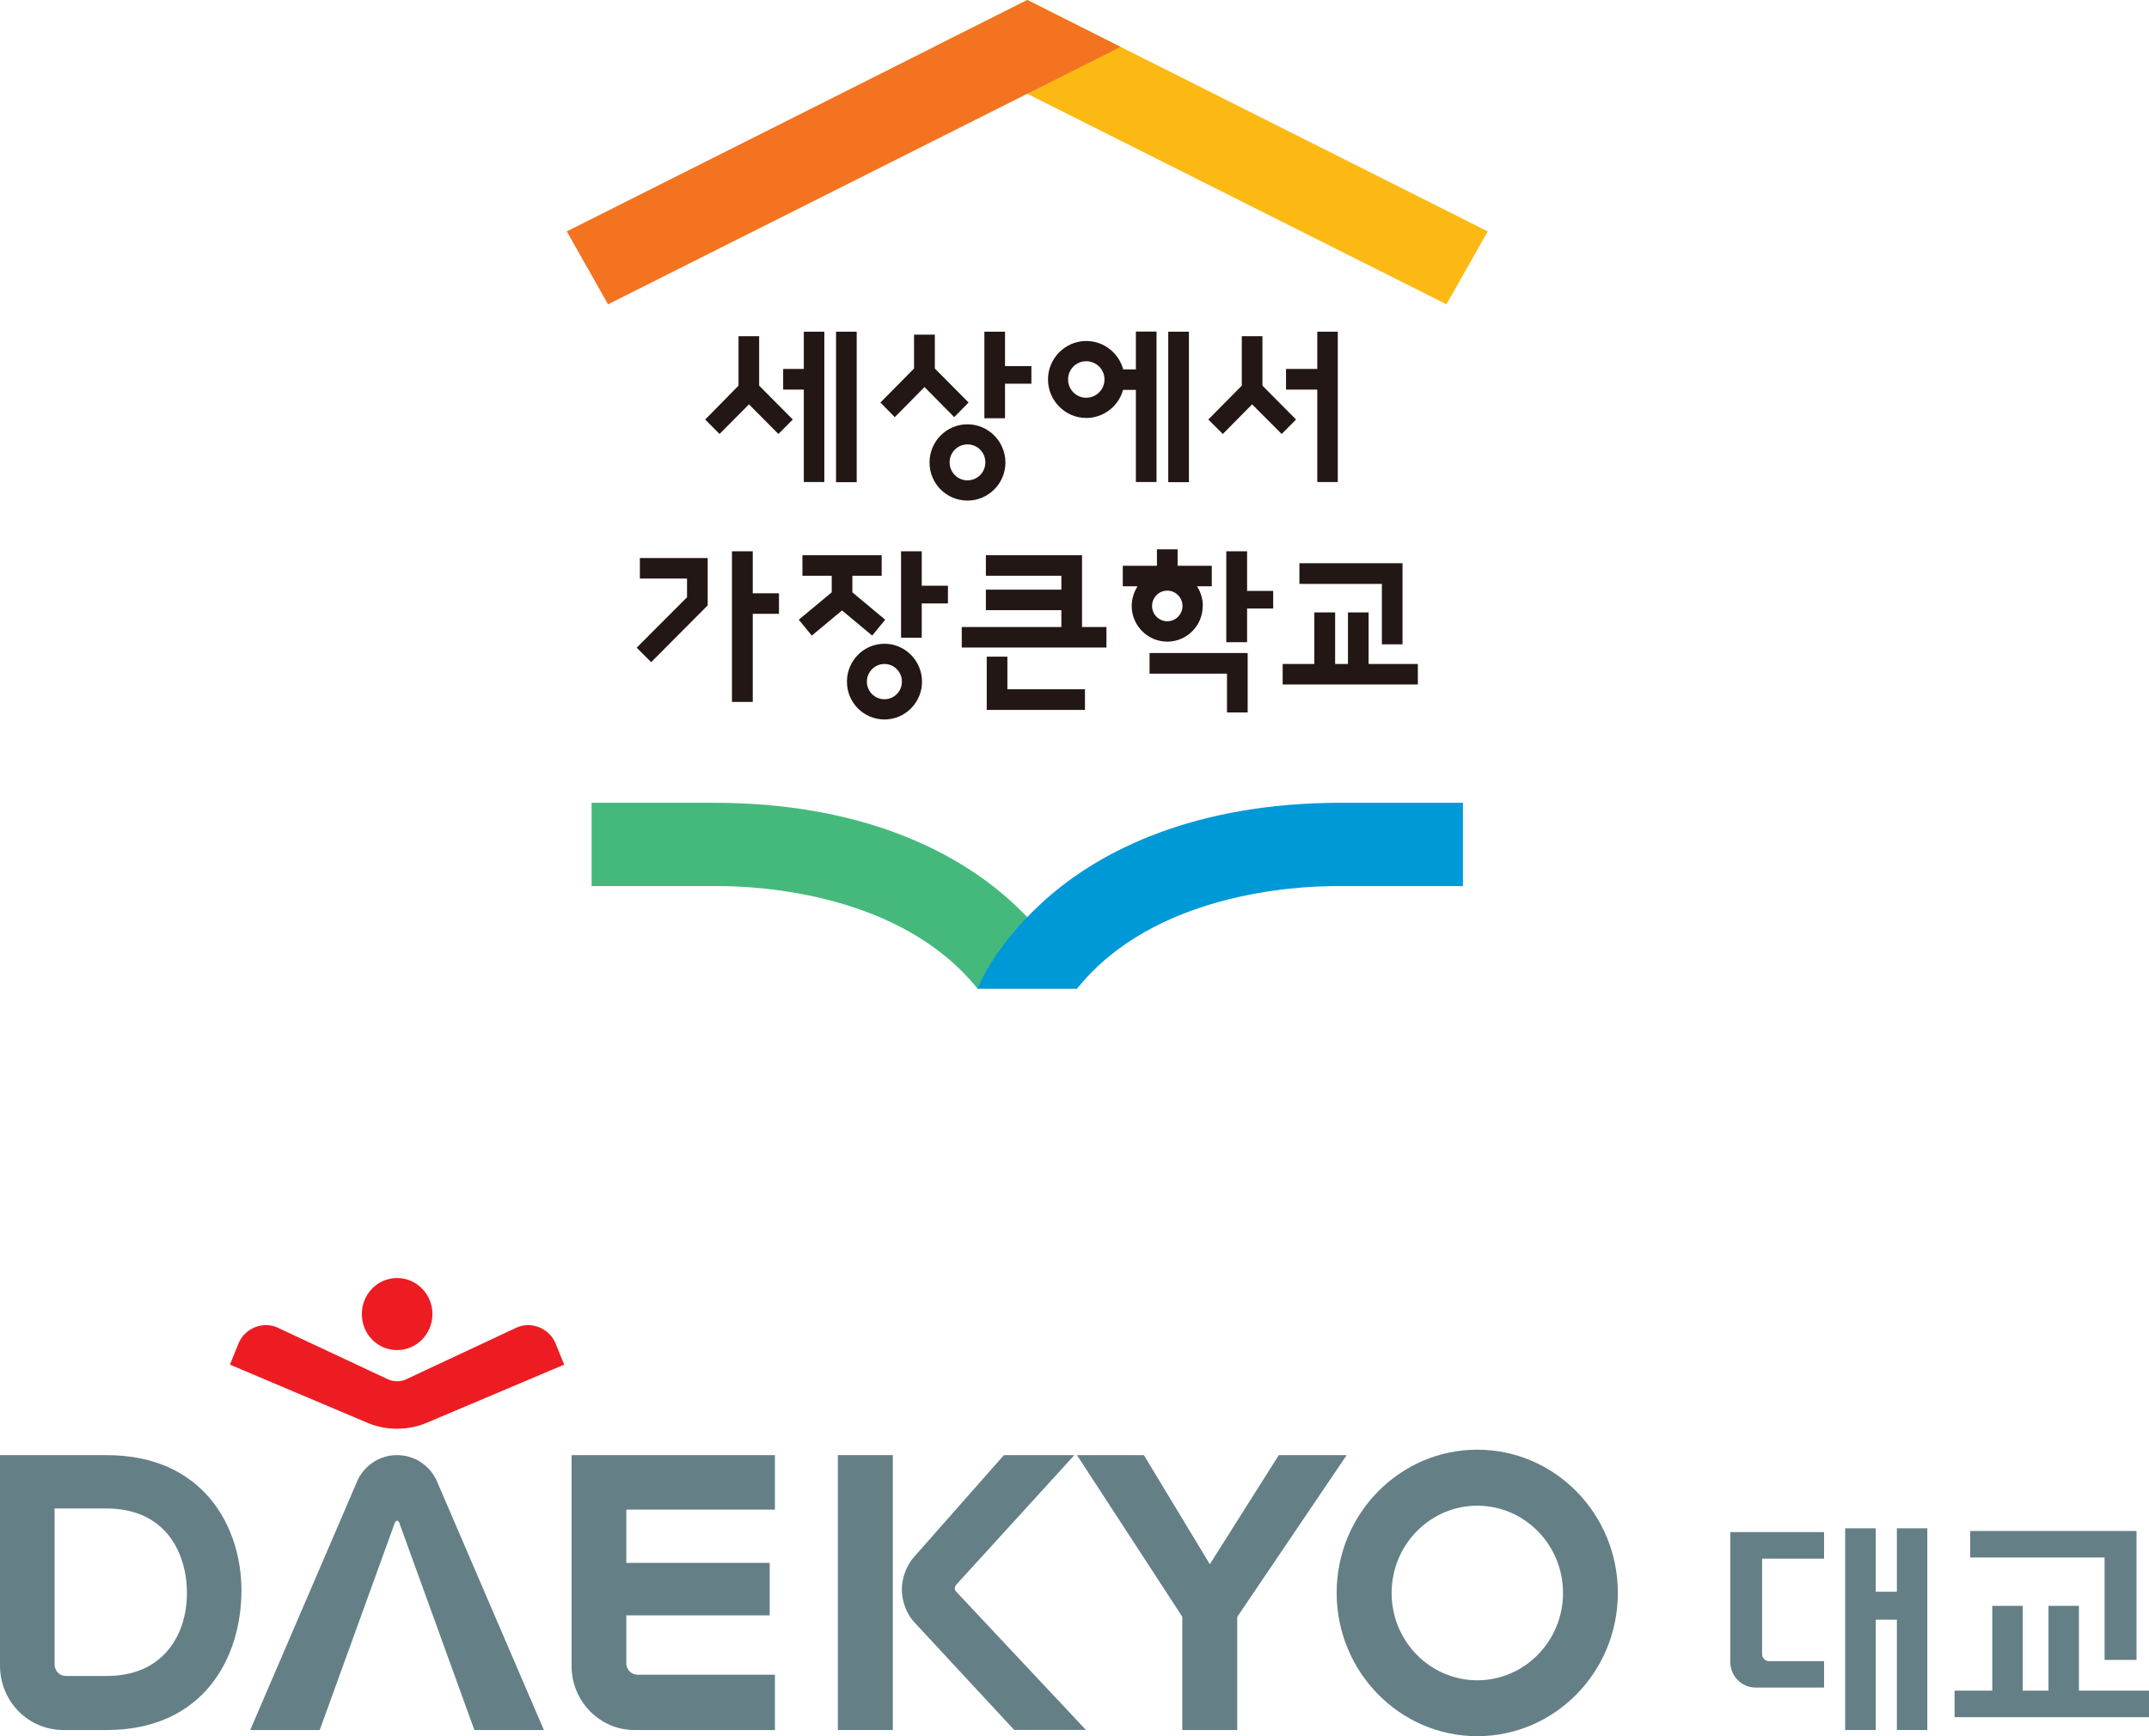 <svg width="99" height="80" viewBox="0 0 99 80" fill="none" xmlns="http://www.w3.org/2000/svg">
<path d="M49.847 28.892V25.584H45.418V26.529H48.895V27.17H45.418V28.115H48.895V28.892H44.306V29.837H50.972V28.892H49.847Z" fill="#221714"/>
<path d="M46.408 30.258H45.457V32.712H49.982V31.76H46.408V30.258Z" fill="#221714"/>
<path d="M55.413 27.921C55.413 27.584 55.31 27.274 55.143 27.015H55.824V26.07H54.25V25.312H53.298V26.07H51.724V27.015H52.405C52.238 27.28 52.135 27.591 52.135 27.921C52.135 28.828 52.874 29.566 53.774 29.566C54.674 29.566 55.407 28.828 55.407 27.921M53.073 27.921C53.073 27.533 53.388 27.215 53.774 27.215C54.16 27.215 54.475 27.533 54.475 27.921C54.475 28.31 54.16 28.627 53.774 28.627C53.388 28.627 53.073 28.31 53.073 27.921Z" fill="#221714"/>
<path d="M52.958 31.041H56.525V32.828H57.477V30.09H52.958V31.041Z" fill="#221714"/>
<path d="M57.451 27.228V25.403H56.493V29.591H57.451V28.038H58.653V27.228H57.451Z" fill="#221714"/>
<path d="M29.478 26.659H31.65V27.52L29.33 29.844L29.998 30.511L32.602 27.895V25.714H29.478V26.659Z" fill="#221714"/>
<path d="M63.66 29.689H64.611V25.953H59.861V26.905H63.66V29.689Z" fill="#221714"/>
<path d="M63.049 30.595V28.219H62.098V30.595H61.507V28.219H60.549V30.595H59.09V31.54H65.318V30.595H63.049Z" fill="#221714"/>
<path d="M42.462 25.403H41.51V29.384H42.462V27.805H43.67V26.989H42.462V25.403Z" fill="#221714"/>
<path d="M40.746 29.663C39.788 29.663 39.017 30.446 39.017 31.41C39.017 32.375 39.788 33.152 40.746 33.152C41.703 33.152 42.475 32.369 42.475 31.41C42.475 30.452 41.703 29.663 40.746 29.663ZM40.746 32.22C40.296 32.22 39.936 31.857 39.936 31.41C39.936 30.964 40.296 30.595 40.746 30.595C41.196 30.595 41.549 30.964 41.549 31.41C41.549 31.857 41.189 32.22 40.746 32.22Z" fill="#221714"/>
<path d="M40.778 28.555L39.267 27.293V26.529H40.617V25.584H36.966V26.529H38.316V27.293L36.799 28.555L37.397 29.287L38.791 28.128L40.18 29.287L40.778 28.555Z" fill="#221714"/>
<path d="M34.678 25.403H33.72V32.343H34.678V28.284H35.886V27.338H34.678V25.403Z" fill="#221714"/>
<path d="M52.328 17.019H51.743C51.538 16.268 50.856 15.712 50.04 15.712C49.069 15.712 48.279 16.514 48.279 17.485C48.279 18.456 49.069 19.259 50.04 19.259C50.85 19.259 51.531 18.709 51.737 17.964H52.328V22.211H53.279V15.278H52.328V17.019ZM50.04 18.327C49.577 18.327 49.204 17.951 49.204 17.485C49.204 17.019 49.577 16.644 50.04 16.644C50.503 16.644 50.882 17.019 50.882 17.485C50.882 17.951 50.503 18.327 50.04 18.327Z" fill="#221714"/>
<path d="M54.771 15.284H53.819V22.218H54.771V15.284Z" fill="#221714"/>
<path d="M60.684 17H59.244V17.952H60.684V22.211H61.629V15.284H60.684V17Z" fill="#221714"/>
<path d="M39.466 15.284H38.515V22.218H39.466V15.284Z" fill="#221714"/>
<path d="M37.03 17H36.079V17.952H37.03V22.211H37.975V15.284H37.03V17Z" fill="#221714"/>
<path d="M34.973 15.492H34.022V17.77L32.486 19.331L33.148 19.997L34.504 18.631L35.86 19.997L36.522 19.331L34.973 17.77V15.492Z" fill="#221714"/>
<path d="M58.158 15.492H57.207V17.77L55.664 19.331L56.333 19.997L57.682 18.631L59.045 19.997L59.707 19.331L58.158 17.77V15.492Z" fill="#221714"/>
<path d="M44.57 19.551C43.606 19.551 42.822 20.334 42.822 21.312C42.822 22.289 43.606 23.066 44.57 23.066C45.534 23.066 46.318 22.276 46.318 21.312C46.318 20.347 45.534 19.551 44.57 19.551ZM44.57 22.134C44.114 22.134 43.747 21.765 43.747 21.305C43.747 20.846 44.114 20.477 44.57 20.477C45.026 20.477 45.393 20.846 45.393 21.305C45.393 21.765 45.026 22.134 44.57 22.134Z" fill="#221714"/>
<path d="M46.299 15.284H45.348V19.272H46.299V17.68H47.514V16.87H46.299V15.284Z" fill="#221714"/>
<path d="M44.621 18.547L43.066 16.981V15.42H42.108V16.981L40.559 18.547L41.221 19.221L42.59 17.835L43.959 19.221L44.621 18.547Z" fill="#221714"/>
<path d="M47.327 0L43.027 2.162L66.636 14.022L68.538 10.662L47.327 0Z" fill="#FDB913"/>
<path d="M47.327 0L26.11 10.662L28.012 14.022L51.621 2.162L47.327 0Z" fill="#F37321"/>
<path d="M49.615 45.556H45.033L45.001 45.517C41.478 41.173 35.012 40.83 33.116 40.83H27.254V36.991H32.872C39.743 36.991 43.914 39.27 46.196 41.199C48.844 43.445 49.609 45.556 49.609 45.556" fill="#45B97C"/>
<path d="M45.033 45.556H49.616L49.648 45.517C53.17 41.173 59.636 40.83 61.532 40.83H67.394V36.991H61.777C54.906 36.991 50.734 39.27 48.452 41.199C45.804 43.445 45.039 45.556 45.039 45.556" fill="#0099D7"/>
<path d="M94.37 73.995H95.772V77.902H99V79.125H90.043V77.902H91.78V73.995H93.183V77.902H94.37V73.995Z" fill="#657F86"/>
<path d="M96.954 76.486H98.425V70.545H90.764V71.768H96.954V76.486Z" fill="#657F86"/>
<path d="M87.385 70.423V73.345H86.412V70.423H85.003V79.717H86.412V74.632H87.385V79.717H88.787V70.423H87.385Z" fill="#657F86"/>
<path d="M84.031 76.544H81.498C81.321 76.544 81.176 76.396 81.176 76.222V71.82H84.031V70.597H79.71V76.576C79.71 77.226 80.228 77.76 80.873 77.76H84.031V76.537V76.544Z" fill="#657F86"/>
<path d="M26.332 76.763C26.332 77.554 26.635 78.295 27.178 78.848C27.728 79.408 28.454 79.717 29.231 79.717H35.699V77.168H29.37C29.231 77.168 29.099 77.11 29.004 77.014C28.909 76.917 28.852 76.782 28.852 76.64V74.433H35.459V72.013H28.852V69.561H35.699V67.05H26.332V76.763Z" fill="#657F86"/>
<path d="M58.911 67.05L55.734 72.077L52.696 67.05H49.614L54.465 74.497V79.717H56.997V74.504L62.038 67.05H58.911Z" fill="#657F86"/>
<path d="M68.057 66.799C64.482 66.799 61.577 69.76 61.577 73.396C61.577 77.033 64.482 80 68.057 80C71.632 80 74.531 77.039 74.531 73.396C74.531 69.753 71.626 66.799 68.057 66.799ZM68.057 77.425C65.878 77.425 64.109 75.623 64.109 73.403C64.109 71.182 65.878 69.38 68.057 69.38C70.236 69.38 72.005 71.182 72.005 73.403C72.005 75.623 70.23 77.425 68.057 77.425Z" fill="#657F86"/>
<path d="M4.908 67.05H0V76.737C0 78.404 1.301 79.717 2.931 79.717H4.908C9.361 79.717 11.123 76.409 11.123 73.274C11.123 70.404 9.417 67.05 4.908 67.05ZM2.514 69.509H4.908C7.56 69.509 8.558 71.446 8.609 73.261C8.641 74.439 8.281 75.482 7.598 76.196C6.948 76.879 6.038 77.226 4.908 77.226H3.032C2.893 77.226 2.76 77.168 2.665 77.072C2.571 76.969 2.514 76.84 2.514 76.698V69.509Z" fill="#657F86"/>
<path d="M44.049 73.345C43.916 73.191 44.024 73.055 44.055 73.017L49.494 67.05H46.247L42.129 71.717C41.598 72.315 41.548 73.01 41.548 73.203V73.287C41.548 73.487 41.605 74.195 42.142 74.774L46.721 79.711H50.024L44.049 73.339V73.345Z" fill="#657F86"/>
<path d="M41.131 67.05H38.598V79.717H41.131V67.05Z" fill="#657F86"/>
<path d="M19.921 60.55C19.921 61.463 19.195 62.21 18.292 62.21C17.389 62.21 16.669 61.47 16.669 60.55C16.669 59.629 17.395 58.889 18.292 58.889C19.189 58.889 19.921 59.629 19.921 60.55Z" fill="#ED1C23"/>
<path d="M18.298 65.834C17.831 65.834 17.357 65.744 16.934 65.563L10.592 62.88L10.99 61.901C11.268 61.219 12.077 60.871 12.759 61.161L17.9 63.568C18.02 63.62 18.153 63.645 18.292 63.645C18.431 63.645 18.57 63.62 18.683 63.568L23.825 61.161C24.507 60.871 25.315 61.225 25.593 61.901L25.991 62.88L19.65 65.563C19.227 65.744 18.753 65.834 18.285 65.834H18.298Z" fill="#ED1C23"/>
<path d="M18.285 67.05C17.521 67.05 16.826 67.488 16.485 68.183L11.527 79.717H14.729L18.197 70.146C18.197 70.146 18.228 70.075 18.291 70.075C18.355 70.075 18.386 70.146 18.386 70.146L21.854 79.717H25.056L20.098 68.183C19.757 67.488 19.062 67.05 18.298 67.05H18.279H18.285Z" fill="#657F86"/>
</svg>
